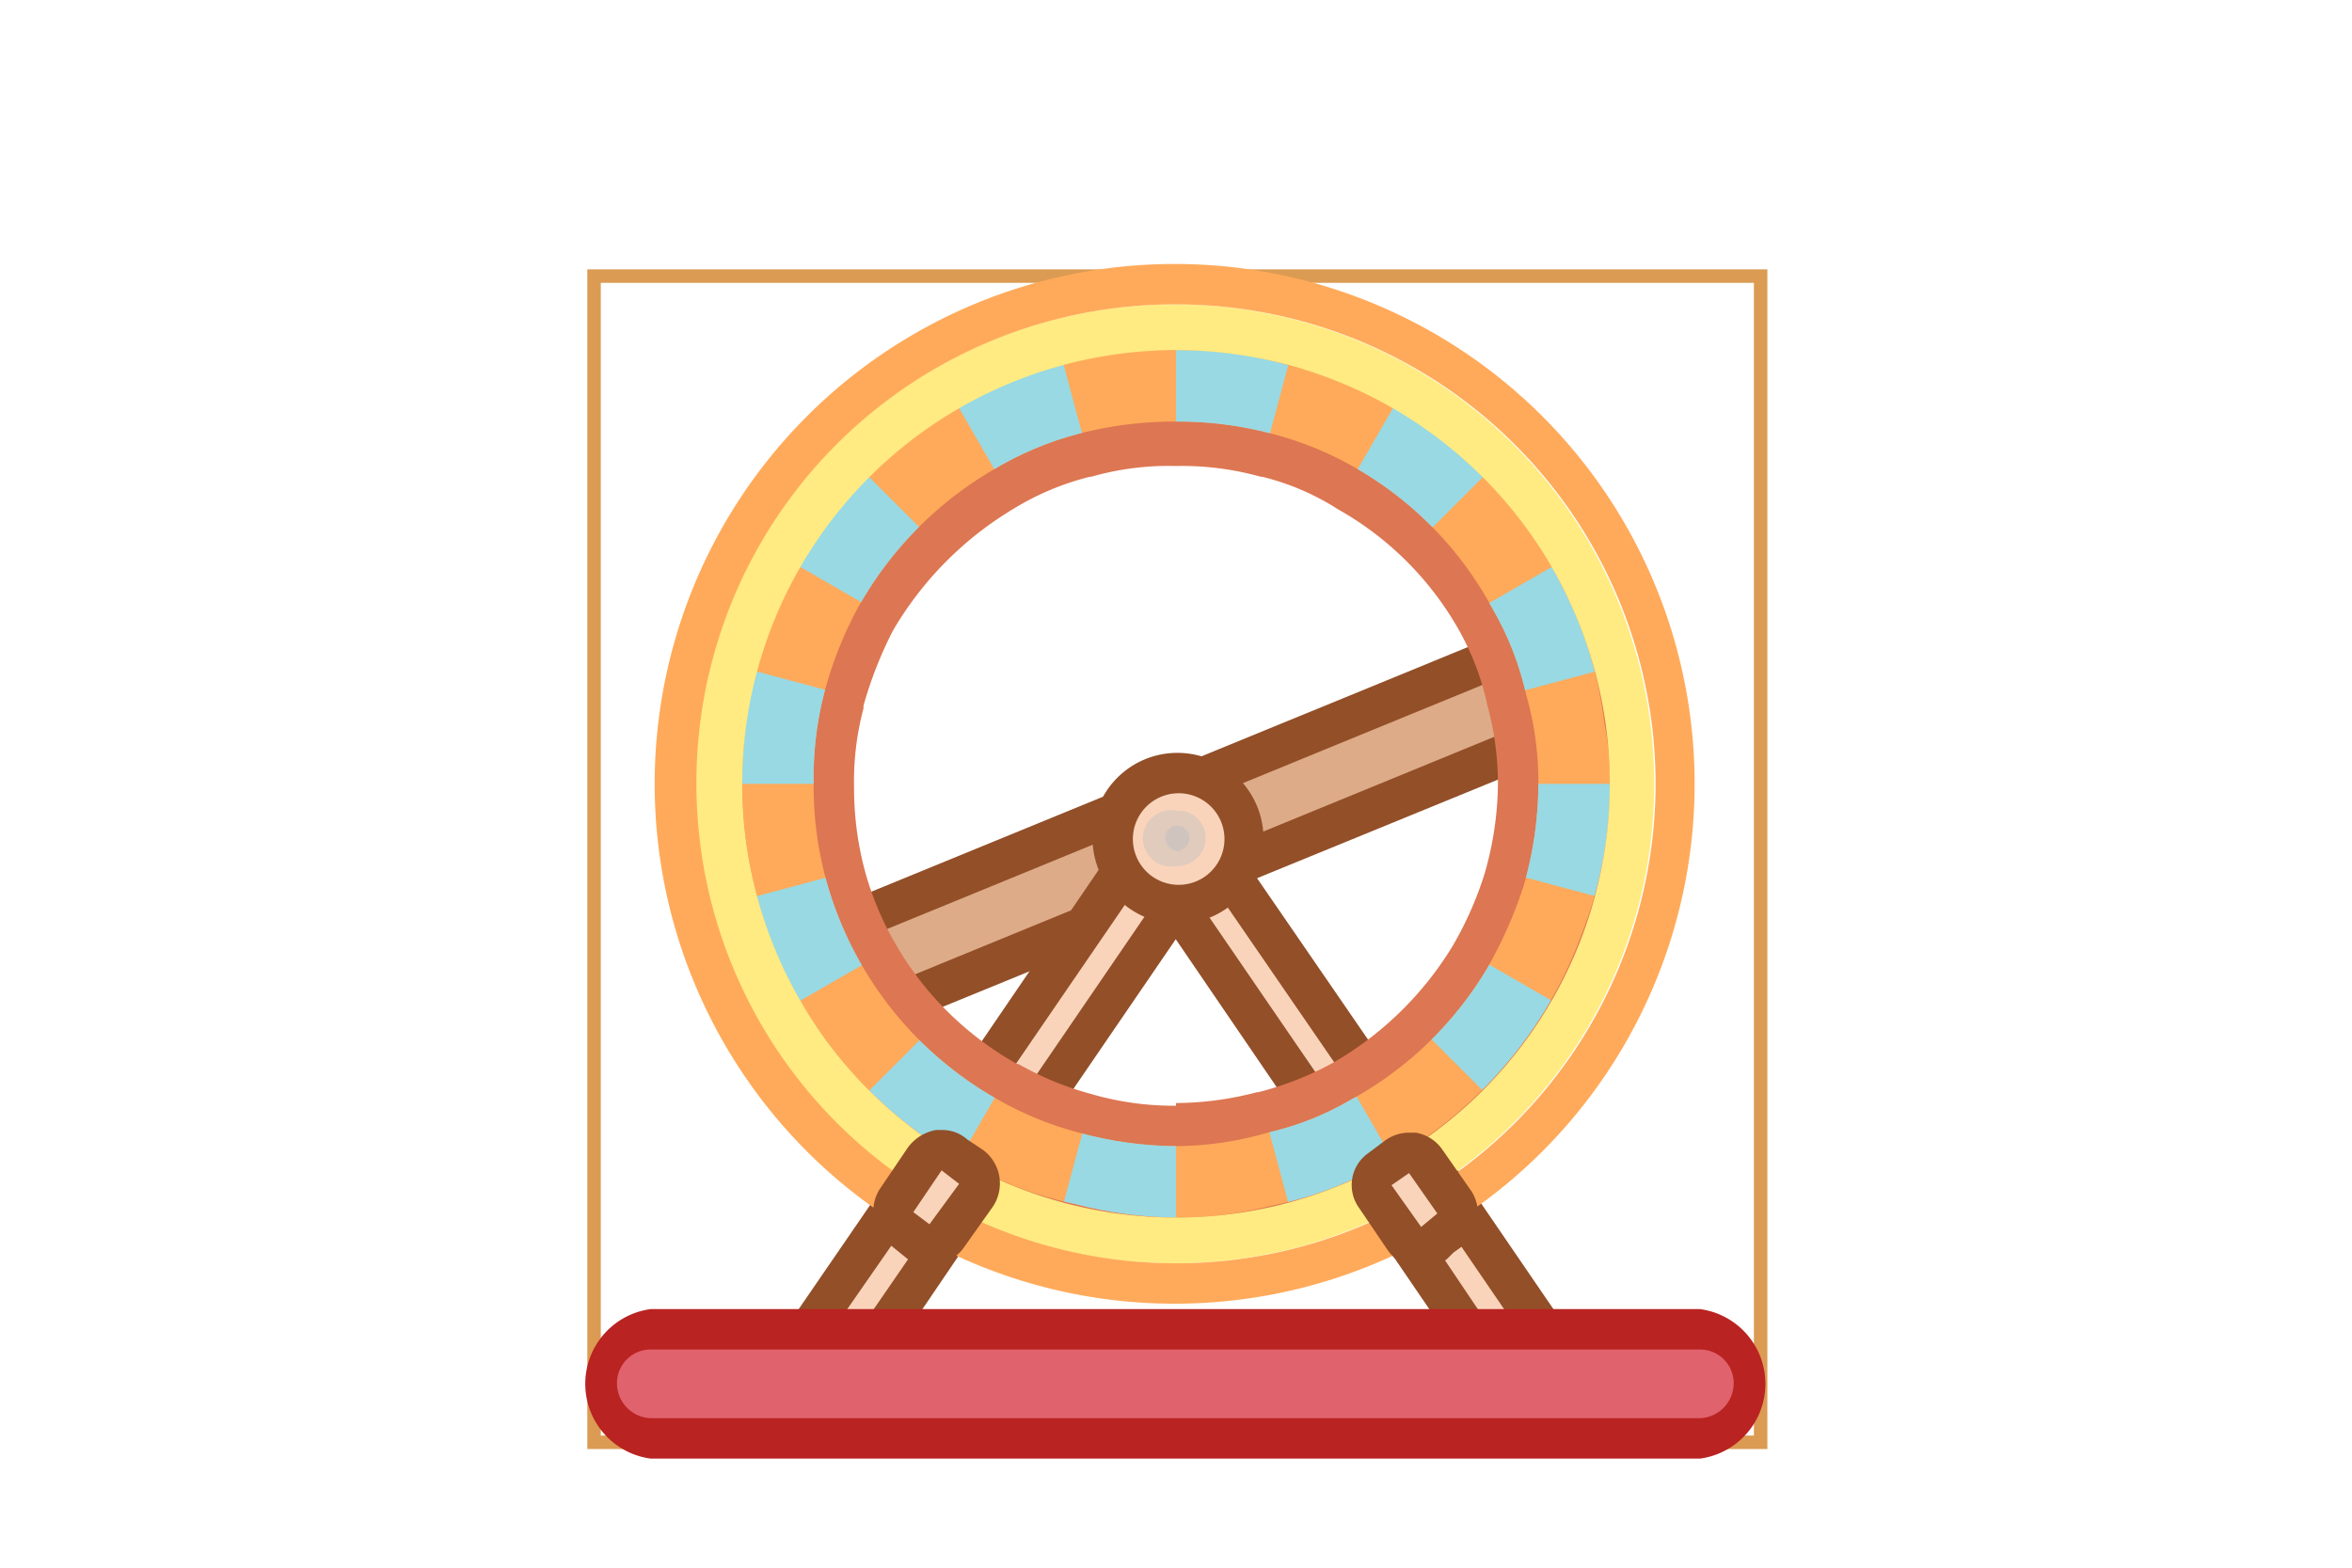 <svg xmlns="http://www.w3.org/2000/svg" xmlns:xlink="http://www.w3.org/1999/xlink" width="174.6" height="116.4" viewBox="0 0 174.6 116.4"><defs><clipPath id="clip-path" transform="translate(42.8 19.6)"><path d="M76.3,34.1a29.9,29.9,0,0,0-2.8-9.5A32.1,32.1,0,0,0,62.7,12a29.7,29.7,0,0,0-9.9-4.5,28.7,28.7,0,0,0-8.3-1.1,29.4,29.4,0,0,0-8.4,1.1A29.7,29.7,0,0,0,26.2,12,32.4,32.4,0,0,0,15.5,24.5,30,30,0,0,0,12.6,34a34.4,34.4,0,0,0-.3,4.6,33.4,33.4,0,0,0,1.9,11,29.9,29.9,0,0,0,4.1,7.7,31.4,31.4,0,0,0,11.3,9.8A27.3,27.3,0,0,0,37,69.8a30.8,30.8,0,0,0,7.5,1,28.4,28.4,0,0,0,7.2-.9A27.7,27.7,0,0,0,59,67.3a32.1,32.1,0,0,0,11.5-9.8,31.6,31.6,0,0,0,4.1-7.7,30.1,30.1,0,0,0,2.1-11.2A22.2,22.2,0,0,0,76.3,34.1Zm-6,12.1a33.3,33.3,0,0,1-2.7,6.1,26.7,26.7,0,0,1-10.2,9.8,21.6,21.6,0,0,1-6.1,2.4,24.8,24.8,0,0,1-6.8,1,27.8,27.8,0,0,1-7.2-1A25.2,25.2,0,0,1,31.2,62,26.9,26.9,0,0,1,18.6,46a26.4,26.4,0,0,1-1-7.4,25.3,25.3,0,0,1,.8-6.8,28.5,28.5,0,0,1,2.5-6.3,27.2,27.2,0,0,1,10-10.2,24.2,24.2,0,0,1,6.4-2.7,28.4,28.4,0,0,1,7.2-.9,27.1,27.1,0,0,1,7.1.9,24.8,24.8,0,0,1,6.5,2.7A26.5,26.5,0,0,1,68,25.6,22.5,22.5,0,0,1,70.5,32a23.4,23.4,0,0,1,.9,6.6A27.4,27.4,0,0,1,70.3,46.2Z" style="fill:none"/></clipPath><clipPath id="clip-path-2" transform="translate(42.8 19.6)"><rect x="-42.8" y="-19.6" width="174.6" height="116.39" style="fill:none"/></clipPath></defs><g style="isolation:isolate"><g id="Layer_2" data-name="Layer 2"><g id="Layer_1-2" data-name="Layer 1"><g id="Squirrel_toy_3" data-name="Squirrel_toy 3"><rect x="44.1" y="20.5" width="86.6" height="86.59" style="fill:none;stroke:#db9b53;stroke-miterlimit:10;mix-blend-mode:multiply"/><g id="toy_1" data-name="toy 1"><path d="M20.6,56.1a1.7,1.7,0,0,1-1.4-.9l-1.5-3.7a2.1,2.1,0,0,1,0-1.1,1.4,1.4,0,0,1,.9-.8L68.1,29.3h1.1a1.5,1.5,0,0,1,.8.8l1.5,3.7a1.4,1.4,0,0,1-.8,1.9L21.2,56Z" transform="translate(42.8 19.6)" style="fill:#ddab88"/><path d="M68.6,30.7l1.5,3.6L20.6,54.6,19.1,51,68.6,30.7m0-3-1.1.2L18,48.2a3.1,3.1,0,0,0-1.6,1.6,2.7,2.7,0,0,0,0,2.3l1.4,3.6a3,3,0,0,0,2.8,1.9l1.1-.2L71.3,37.1a3.1,3.1,0,0,0,1.6-1.6,3.1,3.1,0,0,0,0-2.3l-1.5-3.6a2.9,2.9,0,0,0-2.8-1.9Z" transform="translate(42.8 19.6)" style="fill:#924f28"/><path d="M16.9,83.7a1.6,1.6,0,0,1-1.3-.8,1.8,1.8,0,0,1,.1-1.6l8.1-11.8,18.5-27a1.7,1.7,0,0,1,1.3-.7h1.9a1.3,1.3,0,0,1,1.3.8,1.5,1.5,0,0,1,0,1.6L29.7,69.1l-2.2,3.1L20.1,83a1.5,1.5,0,0,1-1.2.7Z" transform="translate(42.8 19.6)" style="fill:#f9d4bb"/><path d="M45.5,43.3v.2l-.9,1.4-16,23.4-2.2,3L18.9,82.2h-2l8.2-11.8,2.1-3.1L43.5,43.5v-.2h1.9m0-3H43.6a2.9,2.9,0,0,0-2.5,1.4H41L24.7,65.6l-2.1,3.1L14.5,80.5a3,3,0,0,0,2.4,4.7h2a3.1,3.1,0,0,0,2.5-1.3L28.8,73l2.1-3,16-23.4,1-1.4V45a3.1,3.1,0,0,0,.2-3.1,3.2,3.2,0,0,0-2.7-1.6Zm0,6Z" transform="translate(42.8 19.6)" style="fill:#924f28"/><path d="M70,83.7a1.7,1.7,0,0,1-1.2-.7L61.5,72.4l-2.1-3.1L42.2,44.2a1.5,1.5,0,0,1-.1-1.6,1.6,1.6,0,0,1,1.3-.8h2a1.5,1.5,0,0,1,1.2.7L63.1,66.6l2.1,3.1,8,11.6a1.5,1.5,0,0,1,.1,1.6,1.4,1.4,0,0,1-1.3.8Z" transform="translate(42.8 19.6)" style="fill:#f9d4bb"/><path d="M45.4,43.3v.2l16.5,24,2.1,3,8,11.7H70L62.8,71.5l-2.2-3.1L44.5,44.9l-1-1.4v-.2h2m0-3h-2A3.1,3.1,0,0,0,40.9,45H41l1,1.5L58.1,70.1l2.2,3.1,7.3,10.7A2.9,2.9,0,0,0,70,85.2h2a3.1,3.1,0,0,0,2.5-4.7l-8-11.7-2.1-3-16.5-24h0a3,3,0,0,0-2.5-1.4Z" transform="translate(42.8 19.6)" style="fill:#924f28"/><path d="M47.2,43.5A3.2,3.2,0,0,0,45,40.4l-4.2,1.7a3.2,3.2,0,0,0-.3,1.4A3.3,3.3,0,0,0,41.7,46l5.4-2.3C47.1,43.6,47.2,43.6,47.2,43.5Z" transform="translate(42.8 19.6)" style="fill:#929da8;mix-blend-mode:multiply;opacity:0.3"/><path d="M43.5,43.5l-1.8,2.6a3.2,3.2,0,0,0,1.3,1l1.5-2.2.9-1.4v-.2H43.6Z" transform="translate(42.8 19.6)" style="fill:#a7b5c2;mix-blend-mode:multiply;opacity:0.3"/><path d="M45.4,43.5v-.2h-2v.2l1,1.4L46,47.1a3,3,0,0,0,1.3-.9Z" transform="translate(42.8 19.6)" style="fill:#a7b5c2;mix-blend-mode:multiply;opacity:0.3"/><circle cx="87.4" cy="62.3" r="4.8" style="fill:#f9d4bb"/><path d="M44.6,39.3a3.4,3.4,0,1,1-3.3,3.3,3.4,3.4,0,0,1,3.3-3.3m0-3a6.3,6.3,0,0,0-6.3,6.3A6.4,6.4,0,0,0,44.6,49,6.4,6.4,0,0,0,51,42.6a6.4,6.4,0,0,0-6.4-6.3Z" transform="translate(42.8 19.6)" style="fill:#924f28"/><path d="M44.6,44.7a2.1,2.1,0,1,1,0-4.1,2,2,0,0,1,2.1,2A2.1,2.1,0,0,1,44.6,44.7Z" transform="translate(42.8 19.6)" style="fill:#a7b5c2;mix-blend-mode:multiply;opacity:0.3"/><path d="M44.6,43.6a1,1,0,0,1-.9-1,.9.9,0,0,1,1.8,0A1,1,0,0,1,44.6,43.6Z" transform="translate(42.8 19.6)" style="fill:#a7b5c2;mix-blend-mode:multiply;opacity:0.3"/><path d="M44.5,72.3a34.9,34.9,0,0,1-7.9-1,28.1,28.1,0,0,1-7.7-2.9A34,34,0,0,1,17.1,58.2a30.1,30.1,0,0,1-4.3-8.1,33.9,33.9,0,0,1-2-11.5,23.7,23.7,0,0,1,.4-4.9,29.8,29.8,0,0,1,3-9.9,32.7,32.7,0,0,1,11.2-13A33.9,33.9,0,0,1,35.8,6a30.5,30.5,0,0,1,8.7-1.1A31.5,31.5,0,0,1,53.2,6,33.6,33.6,0,0,1,77.8,33.9a22.3,22.3,0,0,1,.4,4.7,32.8,32.8,0,0,1-2.1,11.7,35.6,35.6,0,0,1-4.4,8.1,33.8,33.8,0,0,1-12,10.2A32.5,32.5,0,0,1,52,71.4,30.8,30.8,0,0,1,44.5,72.3Zm0-59.1a24.8,24.8,0,0,0-6.8.9,21.2,21.2,0,0,0-6,2.5,25.7,25.7,0,0,0-9.5,9.6,25.7,25.7,0,0,0-2.3,6,22,22,0,0,0-.8,6.4,24.2,24.2,0,0,0,1,7,20.8,20.8,0,0,0,2.4,5.7A25.2,25.2,0,0,0,32,60.7a26.4,26.4,0,0,0,5.7,2.4,24.8,24.8,0,0,0,6.8.9,22.5,22.5,0,0,0,6.4-.9,24.2,24.2,0,0,0,5.8-2.3,25.2,25.2,0,0,0,9.6-9.3,23.1,23.1,0,0,0,2.5-5.8,23.5,23.5,0,0,0,1.1-7.1,24.5,24.5,0,0,0-.8-6.2,21.6,21.6,0,0,0-2.4-6.1,25,25,0,0,0-9.4-9.7,21.8,21.8,0,0,0-6.1-2.5A24.6,24.6,0,0,0,44.5,13.2Z" transform="translate(42.8 19.6)" style="fill:#ffaa5a"/><path d="M44.5,6.4a28.7,28.7,0,0,1,8.3,1.1A29.7,29.7,0,0,1,62.7,12,32.1,32.1,0,0,1,73.5,24.6a29.9,29.9,0,0,1,2.8,9.5,22.2,22.2,0,0,1,.4,4.5,30.1,30.1,0,0,1-2.1,11.2,31.6,31.6,0,0,1-4.1,7.7A32.1,32.1,0,0,1,59,67.3a27.7,27.7,0,0,1-7.3,2.6,28.4,28.4,0,0,1-7.2.9,30.8,30.8,0,0,1-7.5-1,27.3,27.3,0,0,1-7.4-2.7,31.4,31.4,0,0,1-11.3-9.8,29.9,29.9,0,0,1-4.1-7.7,33.4,33.4,0,0,1-1.9-11,34.4,34.4,0,0,1,.3-4.6,30,30,0,0,1,2.9-9.5A32.4,32.4,0,0,1,26.2,12a29.7,29.7,0,0,1,9.9-4.5,29.4,29.4,0,0,1,8.4-1.1m0,59.1a24.8,24.8,0,0,0,6.8-1,21.6,21.6,0,0,0,6.1-2.4,26.7,26.7,0,0,0,10.2-9.8,33.3,33.3,0,0,0,2.7-6.1,27.4,27.4,0,0,0,1.1-7.6,23.4,23.4,0,0,0-.9-6.6A22.5,22.5,0,0,0,68,25.6a26.5,26.5,0,0,0-9.9-10.3,24.8,24.8,0,0,0-6.5-2.7,27.1,27.1,0,0,0-7.1-.9,28.4,28.4,0,0,0-7.2.9,24.2,24.2,0,0,0-6.4,2.7,27.2,27.2,0,0,0-10,10.2,28.5,28.5,0,0,0-2.5,6.3,25.3,25.3,0,0,0-.8,6.8,26.4,26.4,0,0,0,1,7.4A26.9,26.9,0,0,0,31.2,62a25.2,25.2,0,0,0,6.1,2.5,27.8,27.8,0,0,0,7.2,1m0-62.1a33.9,33.9,0,0,0-9.1,1.2,32.6,32.6,0,0,0-10.9,5A34.6,34.6,0,0,0,12.8,23.1,32.7,32.7,0,0,0,9.7,33.5a26.4,26.4,0,0,0-.4,5.1,34.8,34.8,0,0,0,2.1,12,36.5,36.5,0,0,0,4.5,8.5A37.2,37.2,0,0,0,28.2,69.8a33.3,33.3,0,0,0,8.1,3,36.8,36.8,0,0,0,8.2,1,33.3,33.3,0,0,0,7.8-.9,30.5,30.5,0,0,0,8.1-3A34.5,34.5,0,0,0,72.9,59.3a33.5,33.5,0,0,0,4.6-8.5,35.2,35.2,0,0,0,2.2-12.2,33.4,33.4,0,0,0-.4-4.9,32,32,0,0,0-3.2-10.5A34,34,0,0,0,64.4,9.6a32.2,32.2,0,0,0-10.8-5,34.4,34.4,0,0,0-9.1-1.2Zm0,59.1a22,22,0,0,1-6.4-.9,22.7,22.7,0,0,1-5.3-2.2h-.1a23.9,23.9,0,0,1-8.9-8.7h0a23,23,0,0,1-2.3-5.3h0a23.7,23.7,0,0,1-.9-6.5,21.2,21.2,0,0,1,.7-5.9v-.2a29.6,29.6,0,0,1,2.2-5.6,25.6,25.6,0,0,1,8.9-9h0a20.3,20.3,0,0,1,5.7-2.4h.1a20.9,20.9,0,0,1,6.3-.8,21.8,21.8,0,0,1,6.3.8h.1a18.6,18.6,0,0,1,5.6,2.4h0A23.6,23.6,0,0,1,65.4,27a19.8,19.8,0,0,1,2.2,5.7h0a22.7,22.7,0,0,1,.8,5.9,24.7,24.7,0,0,1-1,6.7A26.1,26.1,0,0,1,65,50.7h0a25,25,0,0,1-9,8.7,24.1,24.1,0,0,1-5.4,2.1h-.1a24.1,24.1,0,0,1-6,.8Z" transform="translate(42.8 19.6)" style="fill:#dd7652"/><g style="clip-path:url(#clip-path)"><g style="clip-path:url(#clip-path-2)"><polygon points="87.3 58.2 71.7 0 53.7 0 87.3 58.2" style="fill:#98d9e4;fill-rule:evenodd"/><polygon points="87.3 0 87.3 58.2 102.9 0 87.3 0" style="fill:#98d9e4;fill-rule:evenodd"/><polygon points="120.9 0 87.3 58.2 145.5 0 120.9 0" style="fill:#98d9e4;fill-rule:evenodd"/><polygon points="174.6 7.8 87.3 58.2 174.6 34.8 174.6 7.8" style="fill:#98d9e4;fill-rule:evenodd"/><polygon points="174.6 58.2 87.3 58.2 174.6 81.6 174.6 58.2" style="fill:#98d9e4;fill-rule:evenodd"/><polygon points="174.6 108.6 87.3 58.2 145.5 116.4 174.6 116.4 174.6 108.6" style="fill:#98d9e4;fill-rule:evenodd"/><polygon points="120.9 116.4 87.3 58.2 102.9 116.4 120.9 116.4" style="fill:#98d9e4;fill-rule:evenodd"/><polygon points="87.3 116.4 87.3 58.2 71.7 116.4 87.3 116.4" style="fill:#98d9e4;fill-rule:evenodd"/><polygon points="53.7 116.4 87.3 58.2 29.1 116.4 53.7 116.4" style="fill:#98d9e4;fill-rule:evenodd"/><polygon points="0 108.6 87.3 58.2 0 81.6 0 108.6" style="fill:#98d9e4;fill-rule:evenodd"/><polygon points="0 58.2 87.3 58.2 0 34.8 0 58.2" style="fill:#98d9e4;fill-rule:evenodd"/><polygon points="0 7.8 87.3 58.2 29.1 0 0 0 0 7.8" style="fill:#98d9e4;fill-rule:evenodd"/><polygon points="98.7 116.4 93.8 96.4 94.7 116.4 98.7 116.4" style="fill:#98d9e4;fill-rule:evenodd"/></g></g><path d="M44.5,3A35.6,35.6,0,1,0,80,38.6,35.6,35.6,0,0,0,44.5,3Zm0,67.8A32.2,32.2,0,1,1,76.7,38.6,32.2,32.2,0,0,1,44.5,70.8Z" transform="translate(42.8 19.6)" style="fill:#ffeb81"/><path d="M44.5,3A35.6,35.6,0,1,1,8.9,38.6,35.5,35.5,0,0,1,44.5,3m0-3A38.6,38.6,0,1,0,83,38.6,38.6,38.6,0,0,0,44.5,0Z" transform="translate(42.8 19.6)" style="fill:#ffaa5a"/><path d="M62.7,73h-.2a1.7,1.7,0,0,1-1-.6l-2.2-3.1a1.5,1.5,0,0,1,.4-2.1l1.2-.9a1.6,1.6,0,0,1,.9-.3h.3a1.5,1.5,0,0,1,1,.6l2.1,3.1a1.5,1.5,0,0,1-.3,2l-.7.5-.6.5A1.4,1.4,0,0,1,62.7,73Zm-36.5-.2a1.3,1.3,0,0,1-.8-.2A11,11,0,0,1,24,71.5a1.4,1.4,0,0,1-.2-2l2.1-3.1a1.7,1.7,0,0,1,1-.6h.2a1.4,1.4,0,0,1,.9.3l1.2.9a1.5,1.5,0,0,1,.4,2.1l-2.1,3.1A1.6,1.6,0,0,1,26.2,72.8Z" transform="translate(42.8 19.6)" style="fill:#f9d4bb"/><path d="M27.1,67.3l1.3,1-2.2,3L25,70.4l2.1-3.1m34.7.2,2.1,3-1.2,1-2.2-3.1,1.3-.9M27.1,64.3h-.4a3.3,3.3,0,0,0-2.1,1.3l-2.1,3.1a3.1,3.1,0,0,0,.5,3.9l1.6,1.3a3.2,3.2,0,0,0,1.6.4,3,3,0,0,0,2.5-1.2L30.9,70a3.1,3.1,0,0,0-.7-4.2L29,65a2.8,2.8,0,0,0-1.9-.7Zm34.7.2a3,3,0,0,0-1.8.6l-1.2.9a2.9,2.9,0,0,0-.7,4.1l2.1,3.1a3,3,0,0,0,2.1,1.3h.4a3.3,3.3,0,0,0,1.9-.6l.5-.5.7-.5a3.1,3.1,0,0,0,.6-4.1l-2.1-3a3,3,0,0,0-2-1.3Z" transform="translate(42.8 19.6)" style="fill:#924f28"/><path d="M5.5,87.2a4.1,4.1,0,0,1,0-8.1H83.4a4.1,4.1,0,0,1,0,8.1Z" transform="translate(42.8 19.6)" style="fill:#e0626d"/><path d="M83.4,80.6a2.5,2.5,0,0,1,2.5,2.5,2.6,2.6,0,0,1-2.5,2.6H5.5A2.6,2.6,0,0,1,3,83.1a2.5,2.5,0,0,1,2.5-2.5H83.4m0-3H5.5a5.6,5.6,0,0,0,0,11.1H83.4a5.6,5.6,0,0,0,0-11.1Z" transform="translate(42.8 19.6)" style="fill:#b92321"/></g></g></g></g></g></svg>